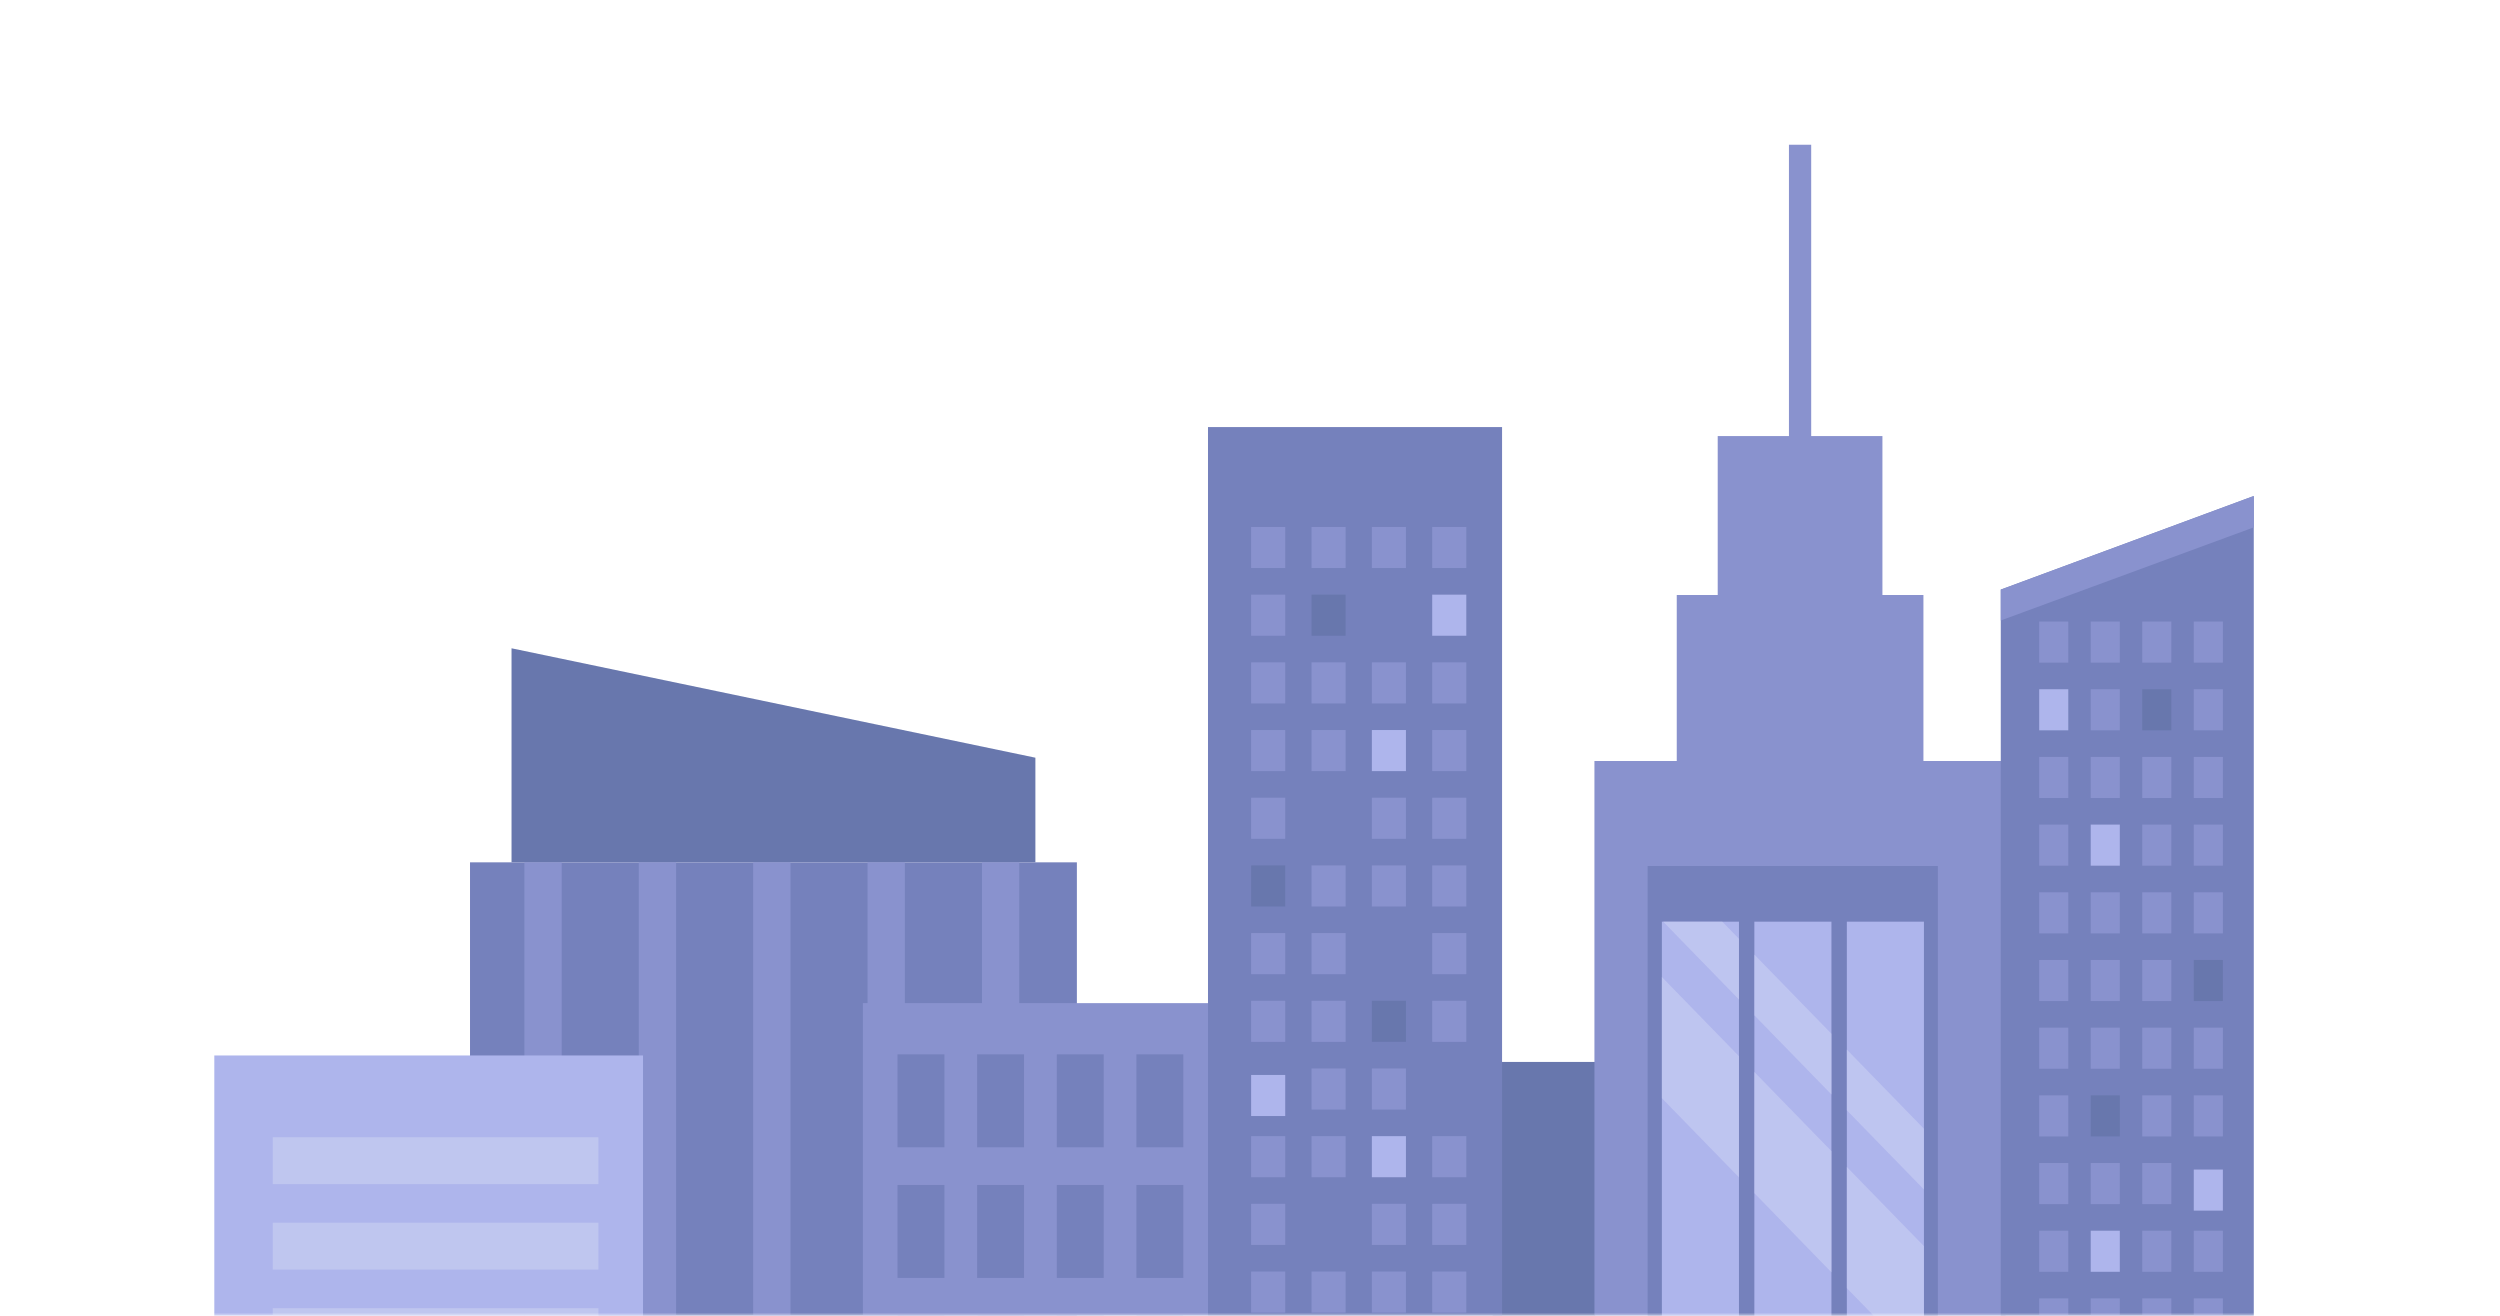 <svg width="380" height="200" viewBox="0 0 380 200" fill="none" xmlns="http://www.w3.org/2000/svg">
<mask id="mask0_6905_7758" style="mask-type:alpha" maskUnits="userSpaceOnUse" x="0" y="0" width="370" height="200">
<path d="M0 0H370V200H0V0Z" fill="white"/>
</mask>
<g mask="url(#mask0_6905_7758)">
<path d="M311.641 127.223H299.47V185.115H311.641V127.223Z" fill="#6877AD"/>
<path d="M242.478 161.418H226.885V210.403H242.478V161.418Z" fill="#6877AD"/>
<path d="M157.379 115.171V131.073H77.753V98.54L157.379 115.171Z" fill="#6877AD"/>
<path d="M163.686 131.073H71.442V244.415H163.686V131.073Z" fill="#7581BC"/>
<path d="M82.544 131.072V243.07" stroke="#8992CE" stroke-width="5.67" stroke-miterlimit="10"/>
<path d="M99.93 131.072V243.07" stroke="#8992CE" stroke-width="5.67" stroke-miterlimit="10"/>
<path d="M117.319 131.072V243.07" stroke="#8992CE" stroke-width="5.67" stroke-miterlimit="10"/>
<path d="M134.705 131.072V243.07" stroke="#8992CE" stroke-width="5.67" stroke-miterlimit="10"/>
<path d="M152.092 131.072V243.07" stroke="#8992CE" stroke-width="5.67" stroke-miterlimit="10"/>
<path d="M228.314 64.919H183.615V223.044H228.314V64.919Z" fill="#7581BC"/>
<path d="M217.696 86.341H222.877V80.096H217.696V86.341Z" fill="#8992CE"/>
<path d="M208.522 86.341H213.702V80.096H208.522V86.341Z" fill="#8992CE"/>
<path d="M199.353 86.341H204.533V80.096H199.353V86.341Z" fill="#8992CE"/>
<path d="M190.173 86.341H195.354V80.096H190.173V86.341Z" fill="#8992CE"/>
<path d="M217.696 96.632H222.877V90.387H217.696V96.632Z" fill="#AEB5EC"/>
<path d="M199.353 96.632H204.533V90.387H199.353V96.632Z" fill="#6877AD"/>
<path d="M190.173 96.632H195.354V90.387H190.173V96.632Z" fill="#8992CE"/>
<path d="M217.696 106.924H222.877V100.679H217.696V106.924Z" fill="#8992CE"/>
<path d="M208.522 106.924H213.702V100.679H208.522V106.924Z" fill="#8992CE"/>
<path d="M199.353 106.924H204.533V100.679H199.353V106.924Z" fill="#8992CE"/>
<path d="M190.173 106.924H195.354V100.679H190.173V106.924Z" fill="#8992CE"/>
<path d="M217.696 117.21H222.877V110.965H217.696V117.21Z" fill="#8992CE"/>
<path d="M208.522 117.21H213.702V110.965H208.522V117.21Z" fill="#AEB5EC"/>
<path d="M199.353 117.21H204.533V110.965H199.353V117.21Z" fill="#8992CE"/>
<path d="M190.173 117.21H195.354V110.965H190.173V117.21Z" fill="#8992CE"/>
<path d="M217.696 127.497H222.877V121.252H217.696V127.497Z" fill="#8992CE"/>
<path d="M208.522 127.497H213.702V121.252H208.522V127.497Z" fill="#8992CE"/>
<path d="M190.173 127.497H195.354V121.252H190.173V127.497Z" fill="#8992CE"/>
<path d="M217.696 137.788H222.877V131.543H217.696V137.788Z" fill="#8992CE"/>
<path d="M208.522 137.788H213.702V131.543H208.522V137.788Z" fill="#8992CE"/>
<path d="M199.353 137.788H204.533V131.543H199.353V137.788Z" fill="#8992CE"/>
<path d="M190.173 137.788H195.354V131.543H190.173V137.788Z" fill="#6877AD"/>
<path d="M217.696 148.074H222.877V141.829H217.696V148.074Z" fill="#8992CE"/>
<path d="M199.353 148.074H204.533V141.829H199.353V148.074Z" fill="#8992CE"/>
<path d="M190.173 148.074H195.354V141.829H190.173V148.074Z" fill="#8992CE"/>
<path d="M217.696 158.362H222.877V152.117H217.696V158.362Z" fill="#8992CE"/>
<path d="M208.522 158.362H213.702V152.117H208.522V158.362Z" fill="#6877AD"/>
<path d="M199.353 158.362H204.533V152.117H199.353V158.362Z" fill="#8992CE"/>
<path d="M190.173 158.362H195.354V152.117H190.173V158.362Z" fill="#8992CE"/>
<path d="M208.522 168.653H213.702V162.408H208.522V168.653Z" fill="#8992CE"/>
<path d="M199.353 168.653H204.533V162.408H199.353V168.653Z" fill="#8992CE"/>
<path d="M190.173 169.638H195.354V163.393H190.173V169.638Z" fill="#AEB5EC"/>
<path d="M217.696 178.94H222.877V172.696H217.696V178.94Z" fill="#8992CE"/>
<path d="M208.522 178.94H213.702V172.696H208.522V178.94Z" fill="#AEB5EC"/>
<path d="M199.353 178.94H204.533V172.696H199.353V178.94Z" fill="#8992CE"/>
<path d="M190.173 178.94H195.354V172.696H190.173V178.94Z" fill="#8992CE"/>
<path d="M217.696 189.227H222.877V182.982H217.696V189.227Z" fill="#8992CE"/>
<path d="M208.522 189.227H213.702V182.982H208.522V189.227Z" fill="#8992CE"/>
<path d="M190.173 189.227H195.354V182.982H190.173V189.227Z" fill="#8992CE"/>
<path d="M217.696 199.518H222.877V193.273H217.696V199.518Z" fill="#8992CE"/>
<path d="M208.522 199.518H213.702V193.273H208.522V199.518Z" fill="#8992CE"/>
<path d="M199.353 199.518H204.533V193.273H199.353V199.518Z" fill="#8992CE"/>
<path d="M190.173 199.518H195.354V193.273H190.173V199.518Z" fill="#8992CE"/>
<path d="M183.616 152.481H131.158V236.208H183.616V152.481Z" fill="#8992CE"/>
<path d="M143.553 160.26H136.422V174.388H143.553V160.26Z" fill="#7581BC"/>
<path d="M155.655 160.26H148.523V174.388H155.655V160.26Z" fill="#7581BC"/>
<path d="M167.764 160.26H160.633V174.388H167.764V160.26Z" fill="#7581BC"/>
<path d="M179.866 160.26H172.734V174.388H179.866V160.26Z" fill="#7581BC"/>
<path d="M143.553 180.114H136.422V194.243H143.553V180.114Z" fill="#7581BC"/>
<path d="M155.655 180.114H148.523V194.243H155.655V180.114Z" fill="#7581BC"/>
<path d="M167.764 180.114H160.633V194.243H167.764V180.114Z" fill="#7581BC"/>
<path d="M179.866 180.114H172.734V194.243H179.866V180.114Z" fill="#7581BC"/>
<path d="M143.553 199.962H136.422V214.09H143.553V199.962Z" fill="#7581BC"/>
<path d="M155.655 199.962H148.523V214.09H155.655V199.962Z" fill="#7581BC"/>
<path d="M167.764 199.962H160.633V214.09H167.764V199.962Z" fill="#7581BC"/>
<path d="M179.866 199.962H172.734V214.09H179.866V199.962Z" fill="#7581BC"/>
<path d="M97.739 160.431H32.575V276.65H97.739V160.431Z" fill="#AEB5EC"/>
<path d="M90.957 172.866H41.456V179.985H90.957V172.866Z" fill="#BFC6EF"/>
<path d="M90.957 185.855H41.456V192.975H90.957V185.855Z" fill="#BFC6EF"/>
<path d="M90.957 198.851H41.456V205.97H90.957V198.851Z" fill="#BFC6EF"/>
<path d="M292.361 115.673V90.444H286.129V66.279H275.301V22H271.92V66.279H261.092V90.444H254.866V115.673H242.354V212.559H304.867V115.673H292.361Z" fill="#8992CE"/>
<path d="M294.555 131.636H250.439V203.022H294.555V131.636Z" fill="#7581BC"/>
<path d="M264.322 140.089H252.604V203.981H264.322V140.089Z" fill="#AEB5EC"/>
<path d="M278.381 140.089H266.662V203.981H278.381V140.089Z" fill="#AEB5EC"/>
<path d="M292.438 140.089H280.72V203.981H292.438V140.089Z" fill="#AEB5EC"/>
<g opacity="0.52">
<path d="M261.782 140.089L264.322 142.697V151.924L252.798 140.089H261.782Z" fill="#CED3F4"/>
<path d="M278.381 157.135V166.362L266.662 154.327V145.1L278.381 157.135Z" fill="#CED3F4"/>
<path d="M292.438 171.574V180.802L280.72 168.766V159.539L292.438 171.574Z" fill="#CED3F4"/>
<path d="M264.322 160.543V178.958L252.604 166.923V148.508L264.322 160.543Z" fill="#CED3F4"/>
<path d="M278.381 174.979V193.394L266.662 181.359V162.944L278.381 174.979Z" fill="#CED3F4"/>
<path d="M292.438 189.418V203.981H288.688L280.72 195.798V177.383L292.438 189.418Z" fill="#CED3F4"/>
</g>
<path d="M342.575 75.389V224.856H304.117V89.617L342.575 75.389Z" fill="#7581BC"/>
<path d="M314.38 94.474H309.958V100.719H314.38V94.474Z" fill="#8992CE"/>
<path d="M322.211 94.474H317.789V100.719H322.211V94.474Z" fill="#8992CE"/>
<path d="M330.044 94.474H325.622V100.719H330.044V94.474Z" fill="#8992CE"/>
<path d="M337.875 94.474H333.453V100.719H337.875V94.474Z" fill="#8992CE"/>
<path d="M314.38 104.765H309.958V111.01H314.38V104.765Z" fill="#AEB5EC"/>
<path d="M322.211 104.765H317.789V111.01H322.211V104.765Z" fill="#8992CE"/>
<path d="M330.044 104.765H325.622V111.01H330.044V104.765Z" fill="#6877AD"/>
<path d="M337.875 104.765H333.453V111.01H337.875V104.765Z" fill="#8992CE"/>
<path d="M314.38 115.052H309.958V121.297H314.38V115.052Z" fill="#8992CE"/>
<path d="M322.211 115.052H317.789V121.297H322.211V115.052Z" fill="#8992CE"/>
<path d="M330.044 115.052H325.622V121.297H330.044V115.052Z" fill="#8992CE"/>
<path d="M337.875 115.052H333.453V121.297H337.875V115.052Z" fill="#8992CE"/>
<path d="M314.38 125.338H309.958V131.583H314.38V125.338Z" fill="#8992CE"/>
<path d="M322.211 125.338H317.789V131.583H322.211V125.338Z" fill="#AEB5EC"/>
<path d="M330.044 125.338H325.622V131.583H330.044V125.338Z" fill="#8992CE"/>
<path d="M337.875 125.338H333.453V131.583H337.875V125.338Z" fill="#8992CE"/>
<path d="M314.38 135.63H309.958V141.875H314.38V135.63Z" fill="#8992CE"/>
<path d="M322.211 135.63H317.789V141.875H322.211V135.63Z" fill="#8992CE"/>
<path d="M330.044 135.63H325.622V141.875H330.044V135.63Z" fill="#8992CE"/>
<path d="M337.875 135.63H333.453V141.875H337.875V135.63Z" fill="#8992CE"/>
<path d="M314.38 145.917H309.958V152.162H314.38V145.917Z" fill="#8992CE"/>
<path d="M322.211 145.917H317.789V152.162H322.211V145.917Z" fill="#8992CE"/>
<path d="M330.044 145.917H325.622V152.162H330.044V145.917Z" fill="#8992CE"/>
<path d="M337.875 145.917H333.453V152.162H337.875V145.917Z" fill="#6877AD"/>
<path d="M314.38 156.203H309.958V162.448H314.38V156.203Z" fill="#8992CE"/>
<path d="M322.211 156.203H317.789V162.448H322.211V156.203Z" fill="#8992CE"/>
<path d="M330.044 156.203H325.622V162.448H330.044V156.203Z" fill="#8992CE"/>
<path d="M337.875 156.203H333.453V162.448H337.875V156.203Z" fill="#8992CE"/>
<path d="M314.38 166.494H309.958V172.739H314.38V166.494Z" fill="#8992CE"/>
<path d="M322.211 166.494H317.789V172.739H322.211V166.494Z" fill="#6877AD"/>
<path d="M330.044 166.494H325.622V172.739H330.044V166.494Z" fill="#8992CE"/>
<path d="M337.875 166.494H333.453V172.739H337.875V166.494Z" fill="#8992CE"/>
<path d="M314.38 176.78H309.958V183.025H314.38V176.78Z" fill="#8992CE"/>
<path d="M322.211 176.78H317.789V183.025H322.211V176.78Z" fill="#8992CE"/>
<path d="M330.044 176.78H325.622V183.025H330.044V176.78Z" fill="#8992CE"/>
<path d="M337.875 177.771H333.453V184.015H337.875V177.771Z" fill="#AEB5EC"/>
<path d="M314.38 187.067H309.958V193.312H314.38V187.067Z" fill="#8992CE"/>
<path d="M322.211 187.067H317.789V193.312H322.211V187.067Z" fill="#AEB5EC"/>
<path d="M330.044 187.067H325.622V193.312H330.044V187.067Z" fill="#8992CE"/>
<path d="M337.875 187.067H333.453V193.312H337.875V187.067Z" fill="#8992CE"/>
<path d="M314.38 197.358H309.958V203.603H314.38V197.358Z" fill="#8992CE"/>
<path d="M322.211 197.358H317.789V203.603H322.211V197.358Z" fill="#8992CE"/>
<path d="M330.044 197.358H325.622V203.603H330.044V197.358Z" fill="#8992CE"/>
<path d="M337.875 197.358H333.453V203.603H337.875V197.358Z" fill="#8992CE"/>
<path d="M342.575 75.389V80.155L304.117 94.313V89.617L342.575 75.389Z" fill="#8992CE"/>
</g>
</svg>
